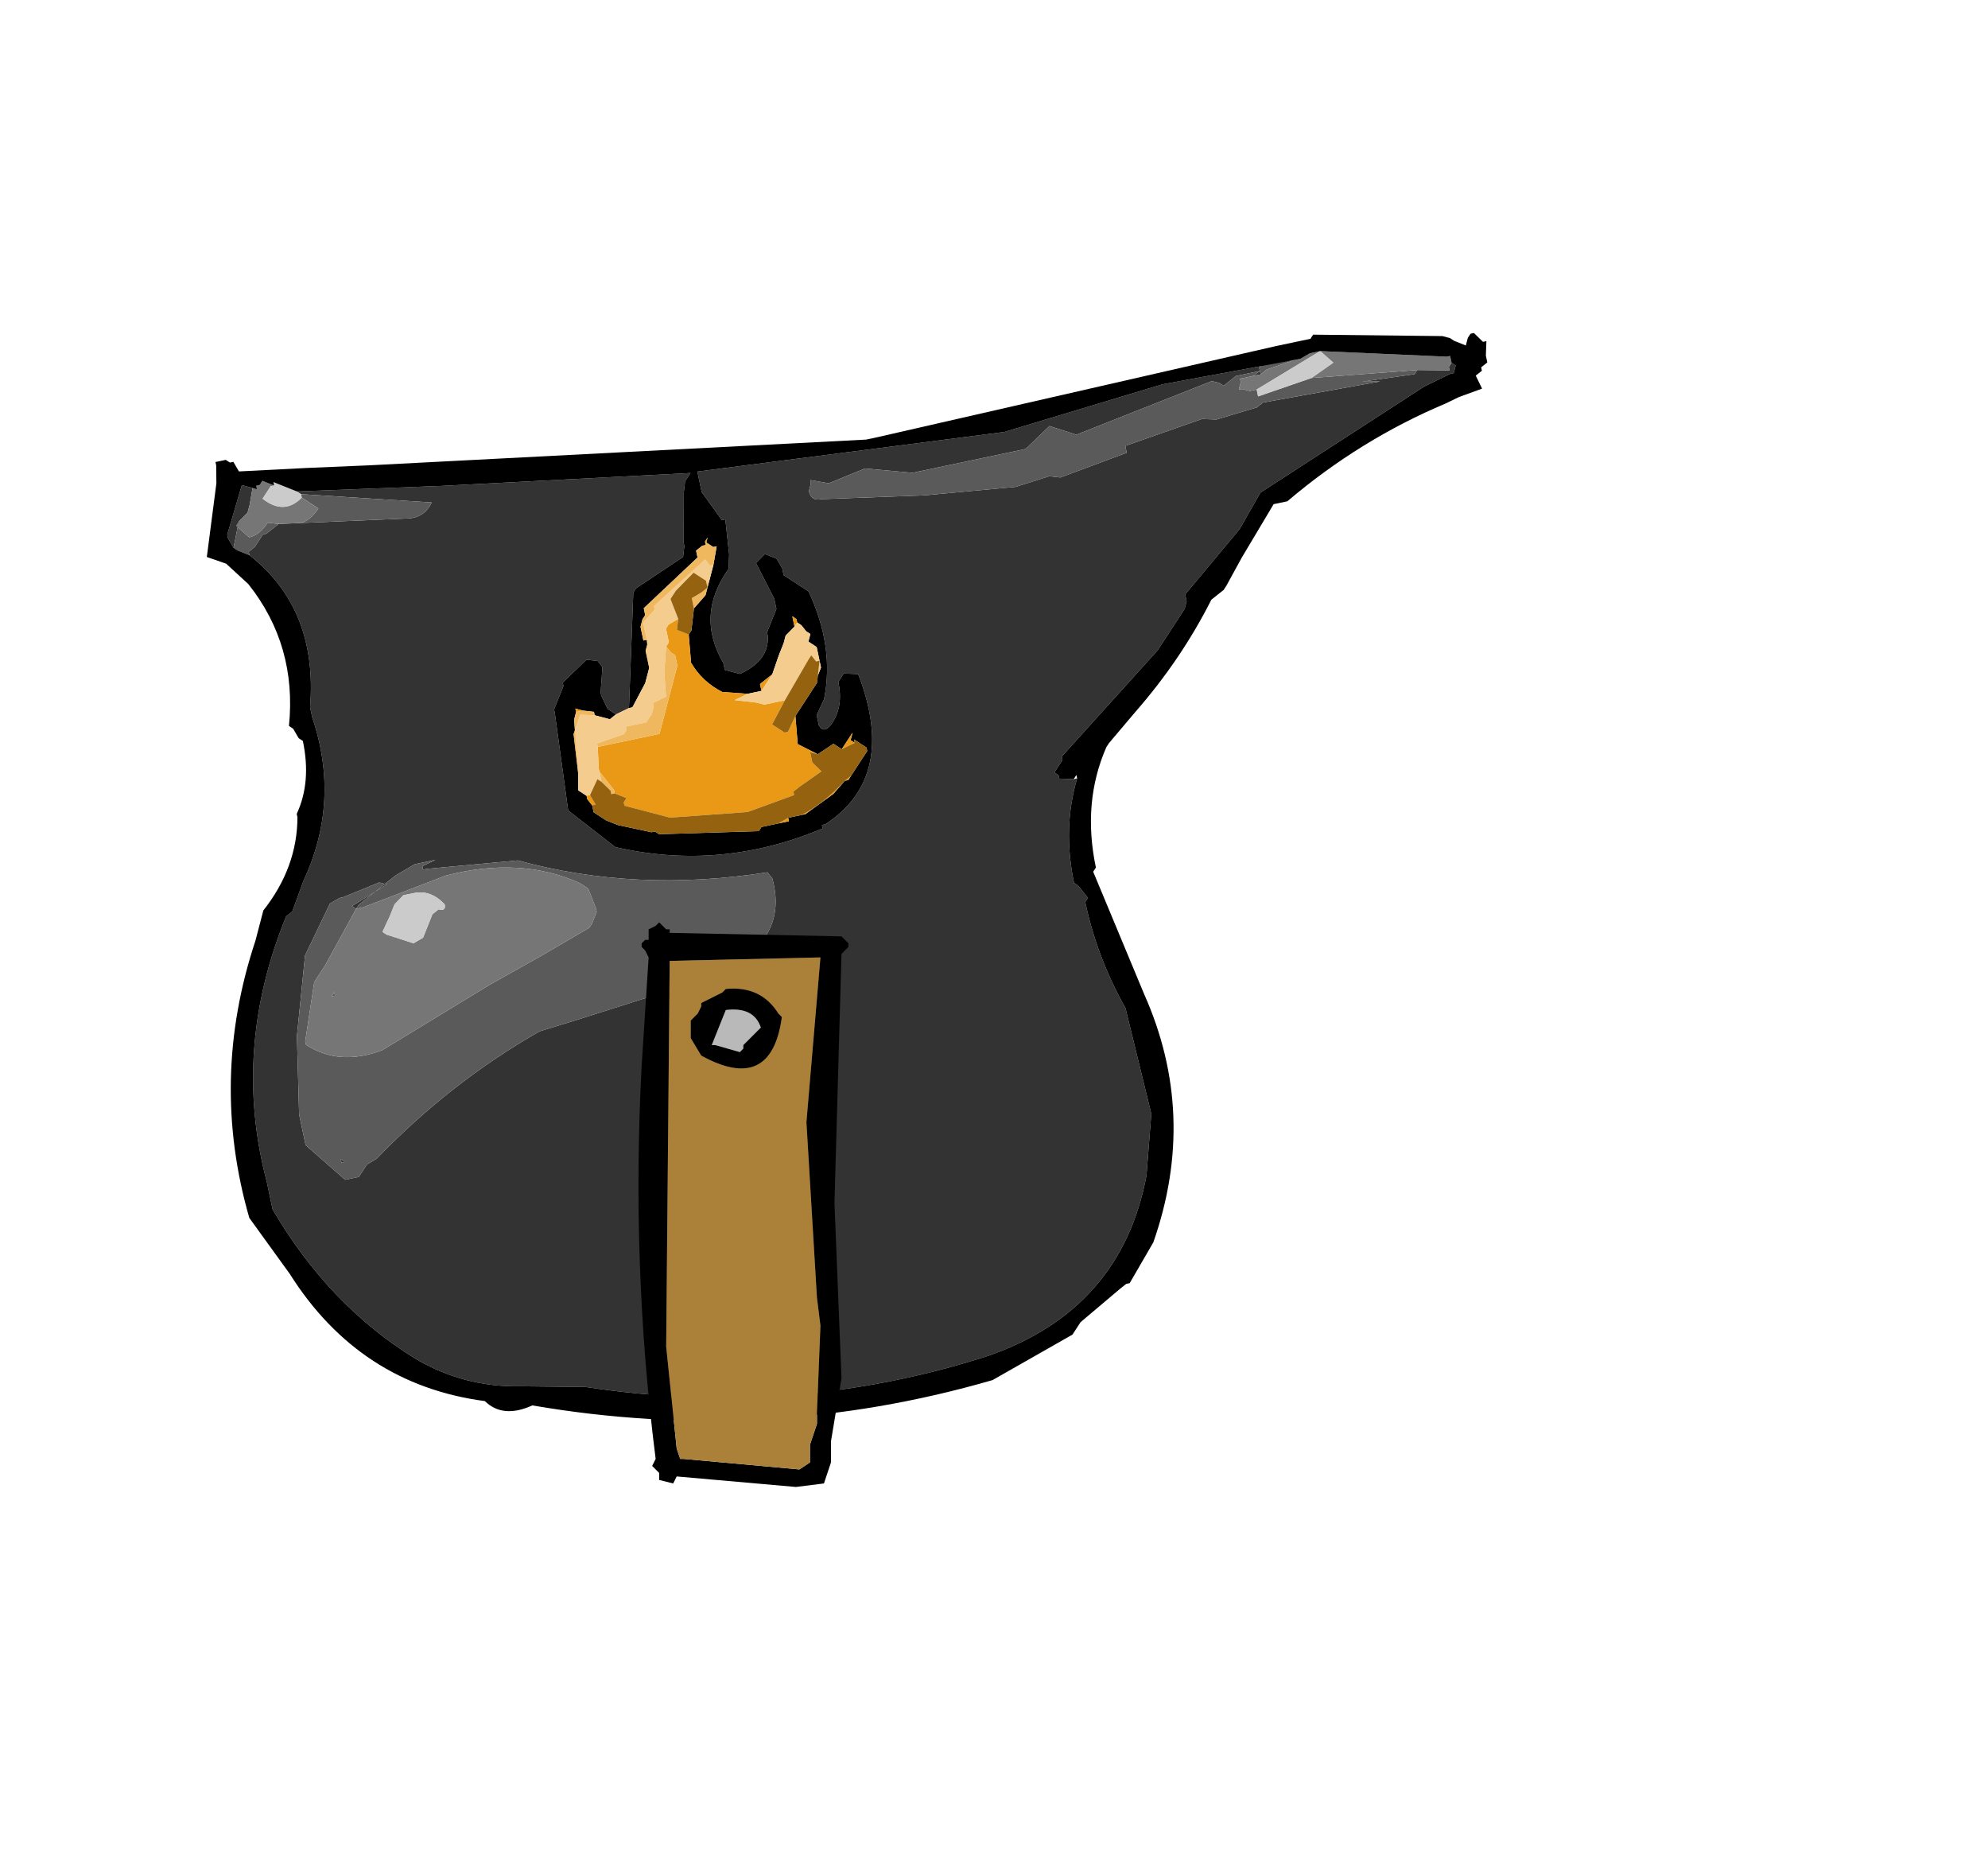 <?xml version="1.0" encoding="UTF-8" standalone="no"?>
<svg xmlns:xlink="http://www.w3.org/1999/xlink" height="159.3px" width="170.1px" xmlns="http://www.w3.org/2000/svg">
  <g transform="matrix(6.0, 0.0, 0.0, 6.0, 62.7, 88.2)">
    <use height="15.2" transform="matrix(0.978, -0.206, 0.206, 0.978, -9.099, -7.801)" width="19.85" xlink:href="#shape0"/>
    <use height="8.05" transform="matrix(1.0, 0.0, 0.0, 1.0, -1.35, -1.55)" width="3.0" xlink:href="#shape1"/>
  </g>
  <defs>
    <g id="shape0" transform="matrix(1.0, 0.0, 0.0, 1.0, 7.25, 9.5)">
      <path d="M9.85 -7.7 L9.45 -7.75 9.35 -7.7 9.35 -7.65 9.2 -7.65 9.05 -7.65 9.0 -7.65 8.8 -7.55 8.75 -7.6 8.65 -7.65 6.6 -7.3 6.25 -7.5 5.85 -7.25 4.2 -7.25 3.55 -7.45 3.0 -7.35 2.75 -7.45 2.75 -7.4 2.7 -7.3 Q2.7 -7.15 2.85 -7.15 L4.3 -6.9 5.6 -6.75 6.1 -6.8 6.25 -6.75 7.25 -6.9 7.25 -6.95 7.25 -7.0 8.4 -7.15 8.6 -7.1 9.2 -7.15 9.3 -7.2 11.0 -7.15 10.75 -7.2 11.5 -7.15 11.55 -7.2 12.0 -7.1 12.0 -7.15 12.05 -7.2 12.1 -7.15 12.05 -7.05 12.0 -7.05 11.6 -6.95 9.0 -5.95 8.6 -5.5 7.65 -4.75 7.65 -4.65 7.6 -4.55 7.1 -4.05 5.45 -2.85 5.45 -2.8 5.4 -2.75 5.35 -2.7 5.3 -2.65 5.35 -2.6 5.35 -2.55 5.55 -2.5 5.6 -2.5 Q5.25 -1.85 5.25 -1.05 L5.3 -1.0 5.4 -0.8 5.35 -0.75 Q5.35 0.05 5.6 0.85 L5.65 2.4 5.4 3.25 Q4.65 5.05 2.65 5.3 -0.25 5.6 -3.05 4.55 L-3.95 4.35 Q-4.75 4.2 -5.35 3.65 -6.4 2.65 -6.9 1.15 L-6.9 0.75 Q-7.0 -1.2 -5.85 -2.9 L-5.75 -2.95 -5.5 -3.35 Q-4.75 -4.35 -4.9 -5.6 L-4.9 -5.75 Q-4.5 -7.1 -5.3 -8.05 L-5.3 -8.1 -5.2 -8.15 -5.05 -8.3 -5.0 -8.3 -4.8 -8.4 -4.5 -8.35 -3.0 -8.1 Q-2.75 -8.05 -2.6 -8.25 L-4.4 -8.75 -4.45 -8.8 -2.4 -8.45 1.1 -7.9 1.05 -7.85 1.0 -7.8 0.95 -7.65 0.8 -6.95 0.8 -6.9 0.75 -6.75 0.0 -6.45 -0.05 -6.4 -0.45 -4.8 -0.65 -4.75 -0.7 -4.8 -0.75 -4.85 -0.8 -5.05 -0.8 -5.1 -0.7 -5.45 -0.75 -5.55 -0.9 -5.6 -1.3 -5.35 -1.3 -5.3 -1.5 -5.0 -1.5 -4.95 -1.6 -3.55 -1.05 -2.9 Q0.35 -2.25 1.9 -2.55 L1.9 -2.6 1.95 -2.6 Q3.1 -3.05 2.85 -4.6 L2.65 -4.65 2.55 -4.55 Q2.55 -4.2 2.35 -4.0 2.2 -3.85 2.15 -4.0 L2.15 -4.1 2.15 -4.15 2.3 -4.35 Q2.6 -5.05 2.4 -5.9 L2.1 -6.2 2.1 -6.3 2.05 -6.45 1.9 -6.55 1.75 -6.45 1.9 -5.9 1.9 -5.75 1.7 -5.45 1.7 -5.4 Q1.65 -5.05 1.2 -4.95 L1.0 -5.05 1.0 -5.15 Q0.75 -5.9 1.35 -6.45 L1.4 -6.65 1.45 -7.15 1.4 -7.15 1.2 -7.6 1.2 -7.85 1.2 -7.9 5.6 -7.55 7.95 -7.75 9.95 -7.7 9.85 -7.7 M9.25 -7.6 L9.35 -7.65 9.35 -7.6 9.25 -7.6 M1.05 -2.0 L1.0 -2.1 Q-0.9 -2.2 -2.45 -3.0 L-3.75 -3.15 -3.8 -3.15 -3.8 -3.2 -3.6 -3.25 -3.85 -3.25 -3.9 -3.25 -4.2 -3.15 -4.1 -3.2 -4.8 -2.85 -4.85 -2.8 -4.9 -2.85 -4.35 -3.05 -4.45 -3.1 -5.0 -3.0 -5.05 -3.0 -5.2 -2.95 -5.7 -2.3 -6.05 -1.2 -6.25 -0.1 -6.25 0.35 -5.8 0.95 -5.6 0.95 -5.45 0.8 -5.3 0.75 Q-4.05 -0.1 -2.65 -0.55 L-2.1 -0.6 -0.1 -0.8 0.2 -0.9 Q1.1 -1.15 1.05 -2.0 M-5.5 -8.2 L-5.55 -8.35 -5.55 -8.4 -5.2 -9.05 -5.0 -8.95 -5.05 -9.0 -5.15 -8.75 -5.2 -8.65 -5.35 -8.55 -5.5 -8.2 M-5.8 0.7 L-5.8 0.65 -5.75 0.7 -5.8 0.7" fill="#333333" fill-rule="evenodd" stroke="none"/>
      <path d="M11.55 -7.2 L11.5 -7.15 10.75 -7.2 11.0 -7.15 9.3 -7.2 9.2 -7.15 8.6 -7.1 8.4 -7.15 7.25 -7.0 7.25 -6.95 7.25 -6.9 6.25 -6.75 6.1 -6.8 5.6 -6.75 4.3 -6.9 2.85 -7.15 Q2.7 -7.15 2.7 -7.3 L2.75 -7.4 2.75 -7.45 3.0 -7.35 3.55 -7.45 4.2 -7.25 5.85 -7.25 6.25 -7.5 6.6 -7.3 8.65 -7.65 8.75 -7.6 8.8 -7.55 9.0 -7.65 9.05 -7.65 9.2 -7.65 9.35 -7.65 9.35 -7.7 9.45 -7.75 9.85 -7.7 9.45 -7.65 9.35 -7.6 9.35 -7.65 9.25 -7.6 9.05 -7.6 9.05 -7.55 9.0 -7.45 9.05 -7.45 9.15 -7.4 9.25 -7.4 9.25 -7.3 10.05 -7.4 11.55 -7.2 M-4.4 -8.75 L-2.6 -8.25 Q-2.75 -8.05 -3.0 -8.1 L-4.5 -8.35 Q-4.35 -8.35 -4.2 -8.5 L-4.4 -8.7 -4.4 -8.75 M-4.8 -8.4 L-5.0 -8.3 -5.05 -8.3 -5.2 -8.15 -5.3 -8.1 -5.3 -8.05 -5.45 -8.15 -5.5 -8.2 -5.35 -8.55 -5.4 -8.5 -5.25 -8.3 Q-5.1 -8.3 -4.95 -8.45 L-4.8 -8.4 M1.05 -2.0 Q1.1 -1.15 0.2 -0.9 L-0.1 -0.8 -2.1 -0.6 -2.65 -0.55 Q-4.05 -0.1 -5.3 0.75 L-5.45 0.8 -5.6 0.95 -5.8 0.95 -6.25 0.35 -6.25 -0.1 -6.05 -1.2 -5.7 -2.3 -5.2 -2.95 -5.05 -3.0 -5.0 -3.0 -4.45 -3.1 -4.35 -3.05 -4.9 -2.85 -4.85 -2.8 -4.8 -2.85 -4.1 -3.2 -4.2 -3.15 -3.9 -3.25 -3.85 -3.25 -3.6 -3.25 -3.8 -3.2 -3.8 -3.15 -3.75 -3.15 -2.45 -3.0 Q-0.9 -2.2 1.0 -2.1 L1.05 -2.0 M-4.85 -2.8 L-5.45 -2.1 -5.65 -1.9 -5.95 -1.1 -5.95 -1.05 Q-5.55 -0.65 -4.9 -0.75 L-3.2 -1.35 -2.4 -1.6 -1.65 -1.85 -1.6 -1.9 -1.5 -2.05 -1.5 -2.1 -1.55 -2.4 -1.6 -2.45 -1.65 -2.5 Q-2.4 -3.05 -3.5 -3.0 L-4.75 -2.8 -4.85 -2.8 M-5.4 -1.65 L-5.45 -1.65 -5.2 -1.9 -5.4 -1.7 -5.4 -1.65 M-5.8 0.7 L-5.75 0.7 -5.8 0.65 -5.8 0.7" fill="#5a5a5a" fill-rule="evenodd" stroke="none"/>
      <path d="M9.85 -7.7 L9.95 -7.7 10.1 -7.75 10.25 -7.75 9.25 -7.4 9.15 -7.4 9.05 -7.45 9.0 -7.45 9.05 -7.55 9.05 -7.6 9.25 -7.6 9.35 -7.6 9.45 -7.65 9.85 -7.7 M-4.5 -8.35 L-4.8 -8.4 -4.95 -8.45 Q-5.1 -8.3 -5.25 -8.3 L-5.4 -8.5 -5.35 -8.55 -5.2 -8.65 -5.15 -8.75 -5.05 -9.0 -5.0 -8.95 -5.0 -9.0 -4.95 -9.0 -4.9 -9.05 -4.75 -8.95 -4.8 -8.95 -4.95 -8.8 Q-4.7 -8.5 -4.4 -8.7 L-4.2 -8.5 Q-4.35 -8.35 -4.5 -8.35 M12.05 -7.2 L12.0 -7.15 12.0 -7.1 11.55 -7.2 10.05 -7.4 10.4 -7.55 10.25 -7.75 12.0 -7.3 12.05 -7.3 12.05 -7.25 12.05 -7.2 M-4.85 -2.8 L-4.75 -2.8 -3.5 -3.0 Q-2.4 -3.05 -1.65 -2.5 L-1.6 -2.45 -1.55 -2.4 -1.5 -2.1 -1.5 -2.05 -1.6 -1.9 -1.65 -1.85 -2.4 -1.6 -3.2 -1.35 -4.9 -0.75 Q-5.55 -0.65 -5.95 -1.05 L-5.95 -1.1 -5.65 -1.9 -5.45 -2.1 -4.85 -2.8 M-3.8 -2.5 L-3.7 -2.55 Q-3.6 -2.5 -3.6 -2.6 -3.75 -2.85 -4.0 -2.85 L-4.15 -2.85 -4.3 -2.75 -4.4 -2.6 -4.55 -2.4 -4.5 -2.35 -4.15 -2.15 -4.0 -2.2 -3.8 -2.5 M-5.4 -1.65 L-5.4 -1.7 -5.2 -1.9 -5.45 -1.65 -5.4 -1.65" fill="#767676" fill-rule="evenodd" stroke="none"/>
      <path d="M-4.45 -8.8 L-4.4 -8.75 -4.4 -8.7 Q-4.7 -8.5 -4.95 -8.8 L-4.8 -8.95 -4.75 -8.95 -4.75 -9.0 -4.45 -8.8 M10.05 -7.4 L9.25 -7.3 9.25 -7.4 10.25 -7.75 10.4 -7.55 10.05 -7.4 M-3.8 -2.5 L-4.0 -2.2 -4.15 -2.15 -4.5 -2.35 -4.55 -2.4 -4.4 -2.6 -4.3 -2.75 -4.15 -2.85 -4.0 -2.85 Q-3.75 -2.85 -3.6 -2.6 -3.6 -2.5 -3.7 -2.55 L-3.8 -2.5" fill="#cbcbcb" fill-rule="evenodd" stroke="none"/>
      <path d="M9.95 -7.7 L7.95 -7.75 5.6 -7.55 1.2 -7.9 1.2 -7.85 1.2 -7.6 1.4 -7.15 1.45 -7.15 1.4 -6.65 1.35 -6.45 Q0.75 -5.9 1.0 -5.15 L1.0 -5.05 1.2 -4.95 Q1.65 -5.05 1.7 -5.4 L1.7 -5.45 1.9 -5.75 1.9 -5.9 1.75 -6.45 1.9 -6.55 2.05 -6.45 2.1 -6.3 2.1 -6.2 2.4 -5.9 Q2.6 -5.05 2.3 -4.35 L2.15 -4.15 2.15 -4.1 2.15 -4.0 Q2.2 -3.85 2.35 -4.0 2.55 -4.2 2.55 -4.55 L2.65 -4.65 2.85 -4.6 Q3.1 -3.05 1.95 -2.6 L1.9 -2.6 1.9 -2.55 Q0.35 -2.25 -1.05 -2.9 L-1.6 -3.55 -1.5 -4.95 -1.5 -5.0 -1.3 -5.3 -1.3 -5.35 -0.9 -5.6 -0.75 -5.55 -0.7 -5.45 -0.8 -5.1 -0.8 -5.05 -0.75 -4.85 -0.7 -4.8 -0.65 -4.75 -0.75 -4.7 -0.95 -4.8 -0.95 -4.85 -1.1 -4.9 -1.2 -4.95 -1.2 -4.9 -1.25 -4.8 -1.35 -4.05 -1.4 -3.8 -1.3 -3.7 -1.3 -3.65 -1.25 -3.55 -1.25 -3.45 -1.1 -3.3 -0.95 -3.2 -0.5 -3.0 -0.45 -3.0 -0.4 -2.95 1.0 -2.7 1.05 -2.75 1.3 -2.75 1.45 -2.75 1.45 -2.8 1.65 -2.8 1.7 -2.8 2.15 -3.0 2.35 -3.15 2.4 -3.15 2.45 -3.2 2.75 -3.5 2.75 -3.55 2.6 -3.7 2.6 -3.65 2.55 -3.7 2.6 -3.8 2.45 -3.65 2.4 -3.6 2.3 -3.7 2.05 -3.6 1.8 -3.8 1.85 -4.2 2.25 -4.6 2.25 -4.65 2.35 -4.8 2.35 -5.1 2.25 -5.2 2.3 -5.3 2.25 -5.35 2.2 -5.45 2.15 -5.5 2.15 -5.55 2.1 -5.6 2.1 -5.45 1.95 -5.35 1.9 -5.25 1.8 -5.1 1.65 -4.85 1.45 -4.75 1.45 -4.7 1.45 -4.65 1.25 -4.65 0.9 -4.75 Q0.65 -4.95 0.55 -5.25 L0.6 -5.65 0.65 -5.7 0.7 -5.85 0.75 -6.0 0.95 -6.15 1.0 -6.25 1.05 -6.35 1.15 -6.55 1.25 -6.8 1.2 -6.8 1.1 -6.9 1.15 -6.95 1.15 -7.05 1.15 -6.95 1.1 -6.85 1.05 -6.85 0.95 -6.8 0.95 -6.7 0.05 -6.15 0.05 -6.05 0.0 -6.0 -0.05 -5.9 -0.05 -5.7 0.0 -5.7 -0.05 -5.3 -0.15 -5.1 -0.4 -4.8 -0.45 -4.8 -0.05 -6.4 0.0 -6.45 0.75 -6.75 0.8 -6.9 0.8 -6.95 0.95 -7.65 1.0 -7.8 1.05 -7.85 1.1 -7.9 -2.4 -8.45 -4.45 -8.8 -4.75 -9.0 -4.75 -8.95 -4.9 -9.05 -4.95 -9.0 -5.0 -9.0 -5.0 -8.95 -5.2 -9.05 -5.55 -8.4 -5.55 -8.35 -5.5 -8.2 -5.45 -8.15 -5.3 -8.05 Q-4.5 -7.1 -4.9 -5.75 L-4.9 -5.6 Q-4.75 -4.35 -5.5 -3.35 L-5.75 -2.95 -5.85 -2.9 Q-7.0 -1.2 -6.9 0.75 L-6.9 1.15 Q-6.4 2.65 -5.35 3.65 -4.75 4.2 -3.95 4.35 L-3.05 4.55 Q-0.25 5.6 2.65 5.3 4.65 5.05 5.4 3.25 L5.65 2.4 5.6 0.85 Q5.35 0.05 5.35 -0.75 L5.4 -0.8 5.3 -1.0 5.25 -1.05 Q5.25 -1.85 5.6 -2.5 L5.6 -2.55 5.55 -2.5 5.35 -2.55 5.35 -2.6 5.3 -2.65 5.35 -2.7 5.4 -2.75 5.45 -2.8 5.45 -2.85 7.1 -4.05 7.6 -4.55 7.65 -4.65 7.65 -4.75 8.6 -5.5 9.0 -5.95 11.6 -6.95 12.0 -7.05 12.05 -7.05 12.1 -7.15 12.05 -7.2 12.05 -7.25 12.05 -7.3 12.0 -7.3 10.25 -7.75 10.1 -7.75 9.95 -7.7 M10.2 -8.0 L12.0 -7.6 12.1 -7.55 12.15 -7.5 12.3 -7.4 12.35 -7.5 12.4 -7.55 12.45 -7.55 12.55 -7.4 12.6 -7.4 12.55 -7.2 12.55 -7.15 12.55 -7.1 12.45 -7.05 12.45 -7.0 12.35 -6.95 12.4 -6.75 12.05 -6.7 11.85 -6.65 Q10.55 -6.4 9.35 -5.75 L9.15 -5.75 8.55 -5.1 8.25 -4.75 8.2 -4.7 8.0 -4.6 Q7.4 -3.85 6.6 -3.25 L6.15 -2.9 6.1 -2.85 Q5.6 -2.15 5.6 -1.2 L5.55 -1.15 5.9 0.7 Q6.3 2.55 5.3 4.2 L4.85 4.7 4.8 4.7 4.7 4.75 4.05 5.1 3.95 5.2 3.9 5.25 2.65 5.65 Q-0.7 5.9 -3.85 4.65 -4.3 4.75 -4.5 4.45 -6.2 3.85 -6.85 2.1 L-7.25 1.2 Q-7.4 -0.85 -6.35 -2.65 L-6.15 -3.05 Q-5.55 -3.55 -5.4 -4.25 L-5.4 -4.3 Q-5.1 -4.7 -5.1 -5.3 L-5.15 -5.35 -5.2 -5.5 -5.25 -5.55 Q-4.9 -6.65 -5.4 -7.65 L-5.65 -8.0 -5.9 -8.15 -5.55 -9.15 -5.6 -9.15 -5.55 -9.15 -5.5 -9.4 -5.5 -9.45 -5.4 -9.45 -5.35 -9.45 -5.3 -9.4 -5.25 -9.4 -5.2 -9.25 -4.25 -9.1 -3.35 -8.95 3.65 -7.85 3.8 -7.85 9.65 -7.95 10.15 -7.95 10.2 -8.0" fill="#000000" fill-rule="evenodd" stroke="none"/>
      <path d="M2.15 -5.5 L2.1 -5.45 2.1 -5.6 2.15 -5.55 2.15 -5.5 M1.65 -4.85 L1.5 -4.7 1.45 -4.65 1.45 -4.7 1.45 -4.75 1.65 -4.85 M1.25 -4.65 L1.05 -4.6 1.35 -4.5 1.45 -4.45 1.75 -4.45 1.5 -4.15 1.65 -4.0 1.7 -4.0 1.85 -4.2 1.8 -3.8 2.05 -3.6 1.95 -3.65 1.95 -3.6 1.95 -3.5 2.05 -3.35 1.7 -3.2 1.6 -3.15 1.6 -3.1 0.9 -3.0 -0.2 -3.15 -0.8 -3.45 -0.8 -3.5 -0.75 -3.55 -0.9 -3.65 -0.9 -3.7 -0.95 -3.8 -1.05 -4.0 -1.05 -4.05 -1.0 -4.35 -0.15 -4.35 -0.1 -4.35 0.0 -4.55 0.3 -5.15 0.35 -5.25 0.35 -5.4 0.3 -5.45 0.25 -5.55 0.3 -5.6 0.3 -5.8 0.35 -5.85 0.5 -5.9 0.45 -5.75 0.6 -5.65 0.55 -5.25 Q0.65 -4.95 0.9 -4.75 L1.25 -4.65 M1.1 -6.85 L1.15 -6.95 1.1 -6.9 1.1 -6.85 M2.4 -3.6 L2.45 -3.65 2.6 -3.8 2.55 -3.7 2.6 -3.65 2.4 -3.6 M2.45 -3.2 L2.4 -3.15 2.35 -3.15 2.15 -3.0 1.7 -2.8 1.65 -2.8 Q2.0 -2.9 2.35 -3.15 L2.45 -3.2 M1.45 -2.8 L1.45 -2.75 1.3 -2.75 1.45 -2.8 M-1.25 -3.55 L-1.3 -3.65 -1.3 -3.7 -1.25 -3.7 -1.2 -3.55 -1.25 -3.55 M-1.2 -4.9 L-1.2 -4.95 -1.1 -4.9 -1.15 -4.9 -1.2 -4.9 M0.0 -5.65 L-0.05 -5.55 -0.05 -5.3 0.0 -5.7 0.0 -5.65" fill="#e99916" fill-rule="evenodd" stroke="none"/>
      <path d="M-0.65 -4.75 L-0.45 -4.8 -0.4 -4.8 -0.15 -5.1 -0.05 -5.3 -0.05 -5.55 0.0 -5.65 0.0 -5.95 0.2 -6.1 0.2 -6.15 1.05 -6.65 1.1 -6.55 1.15 -6.55 1.05 -6.35 1.0 -6.3 1.0 -6.35 0.85 -6.5 0.55 -6.3 0.45 -6.2 0.5 -5.9 0.35 -5.85 0.3 -5.8 0.3 -5.6 0.25 -5.55 0.15 -5.2 0.1 -4.85 -0.1 -4.8 -0.1 -4.75 -0.15 -4.65 -0.25 -4.55 -0.55 -4.55 -0.55 -4.5 -0.6 -4.45 -1.0 -4.4 -1.0 -4.35 -1.05 -4.05 -1.05 -4.0 -1.05 -3.95 -1.05 -3.85 -1.1 -3.9 -1.25 -3.7 -1.3 -3.7 -1.4 -3.8 -1.35 -4.05 -1.3 -4.6 -1.15 -4.85 -0.95 -4.8 -0.75 -4.7 -0.65 -4.75 M2.1 -5.45 L2.15 -5.5 2.2 -5.45 2.25 -5.35 2.3 -5.3 2.25 -5.2 2.35 -5.1 2.35 -4.8 2.25 -4.65 2.25 -4.6 2.35 -4.9 2.3 -4.9 2.25 -5.0 2.2 -4.95 1.75 -4.45 1.45 -4.45 1.35 -4.5 1.05 -4.6 1.25 -4.65 1.45 -4.65 1.5 -4.7 1.65 -4.85 1.8 -5.1 1.9 -5.25 1.95 -5.35 2.1 -5.45" fill="#f4cd8e" fill-rule="evenodd" stroke="none"/>
      <path d="M1.1 -6.9 L1.2 -6.8 1.25 -6.8 1.15 -6.55 1.1 -6.55 1.05 -6.65 0.2 -6.15 0.2 -6.1 0.0 -5.95 0.0 -5.65 0.0 -5.7 -0.05 -5.7 -0.05 -5.9 0.0 -6.0 0.05 -6.05 0.05 -6.15 0.95 -6.7 0.95 -6.8 1.05 -6.85 1.1 -6.85 1.1 -6.9 M1.05 -6.35 L1.0 -6.25 0.95 -6.15 0.75 -6.0 0.75 -6.15 0.9 -6.2 1.0 -6.25 1.0 -6.3 1.05 -6.35 M-1.35 -4.05 L-1.25 -4.8 -1.2 -4.9 -1.15 -4.9 -1.1 -4.9 -0.95 -4.85 -0.95 -4.8 -1.15 -4.85 -1.3 -4.6 -1.35 -4.05 M0.25 -5.55 L0.3 -5.45 0.35 -5.4 0.35 -5.25 0.3 -5.15 0.0 -4.55 -0.1 -4.35 -0.15 -4.35 -1.0 -4.35 -1.0 -4.4 -0.6 -4.45 -0.55 -4.5 -0.55 -4.55 -0.25 -4.55 -0.15 -4.65 -0.1 -4.75 -0.1 -4.8 0.1 -4.85 0.15 -5.2 0.25 -5.55 M-1.05 -4.0 L-0.95 -3.8 -0.9 -3.7 -0.9 -3.65 -0.95 -3.65 -0.95 -3.7 -1.05 -3.85 -1.05 -3.95 -1.05 -4.0" fill="#efb85f" fill-rule="evenodd" stroke="none"/>
      <path d="M1.75 -4.45 L2.2 -4.95 2.25 -5.0 2.3 -4.9 2.35 -4.9 2.25 -4.6 1.85 -4.2 1.7 -4.0 1.65 -4.0 1.5 -4.15 1.75 -4.45 M0.75 -6.0 L0.7 -5.85 0.65 -5.7 0.6 -5.65 0.45 -5.75 0.5 -5.9 0.45 -6.2 0.55 -6.3 0.85 -6.5 1.0 -6.35 1.0 -6.3 1.0 -6.25 0.9 -6.2 0.75 -6.15 0.75 -6.0 M2.05 -3.6 L2.3 -3.7 2.4 -3.6 2.6 -3.65 2.6 -3.7 2.75 -3.55 2.75 -3.5 2.45 -3.2 2.35 -3.15 Q2.0 -2.9 1.65 -2.8 L1.45 -2.8 1.3 -2.75 1.05 -2.75 1.0 -2.7 -0.4 -2.95 -0.45 -3.0 -0.5 -3.0 -0.95 -3.2 -1.1 -3.3 -1.25 -3.45 -1.25 -3.55 -1.2 -3.55 -1.25 -3.7 -1.1 -3.9 -1.05 -3.85 -0.95 -3.7 -0.95 -3.65 -0.9 -3.65 -0.75 -3.55 -0.8 -3.5 -0.8 -3.45 -0.2 -3.15 0.9 -3.0 1.6 -3.1 1.6 -3.15 1.7 -3.2 2.05 -3.35 1.95 -3.5 1.95 -3.6 1.95 -3.65 2.05 -3.6" fill="#95620f" fill-rule="evenodd" stroke="none"/>
    </g>
    <g id="shape1" transform="matrix(1.0, 0.0, 0.0, 1.0, 1.35, 1.55)">
      <path d="M1.6 -1.3 L1.65 -1.25 1.65 -1.2 1.55 -1.1 1.45 2.45 1.55 4.95 1.4 5.85 1.4 5.95 1.4 6.15 1.3 6.45 0.9 6.5 -0.8 6.35 -0.85 6.45 -1.05 6.4 -1.05 6.3 -1.15 6.2 -1.1 6.1 Q-1.45 3.35 -1.3 0.5 L-1.2 -1.05 -1.25 -1.15 -1.3 -1.2 -1.3 -1.25 -1.25 -1.3 -1.2 -1.3 -1.2 -1.45 -1.1 -1.5 -1.05 -1.55 -0.95 -1.45 -0.9 -1.45 -0.9 -1.4 1.55 -1.35 1.6 -1.3 M-0.25 0.2 L0.1 0.3 0.15 0.25 0.15 0.2 0.4 -0.05 Q0.3 -0.35 -0.1 -0.3 L-0.3 0.2 -0.25 0.2 M0.65 -0.25 L0.7 -0.2 Q0.55 0.9 -0.45 0.35 L-0.6 0.1 -0.6 -0.15 -0.5 -0.25 -0.45 -0.35 -0.45 -0.4 -0.15 -0.55 -0.1 -0.6 Q0.4 -0.65 0.65 -0.25 M1.2 3.8 L1.05 1.3 1.25 -1.05 -0.9 -1.0 -0.95 4.5 -0.8 5.95 -0.75 6.1 -0.7 6.1 0.95 6.25 1.1 6.15 1.1 6.05 1.1 6.0 1.1 5.9 1.2 5.6 1.2 5.5 1.2 5.45 1.25 4.2 1.2 3.8" fill="#000000" fill-rule="evenodd" stroke="none"/>
      <path d="M-0.3 0.2 L-0.1 -0.3 Q0.3 -0.35 0.4 -0.05 L0.15 0.2 0.15 0.25 0.1 0.3 -0.25 0.2 -0.3 0.2" fill="#b9b9b9" fill-rule="evenodd" stroke="none"/>
      <path d="M1.2 3.8 L1.25 4.2 1.2 5.45 1.2 5.5 1.2 5.6 1.1 5.9 1.1 6.0 1.1 6.05 1.1 6.15 0.95 6.25 -0.7 6.1 -0.75 6.1 -0.8 5.95 -0.95 4.5 -0.9 -1.0 1.25 -1.05 1.05 1.3 1.2 3.8 M0.65 -0.25 Q0.4 -0.65 -0.1 -0.6 L-0.15 -0.55 -0.45 -0.4 -0.45 -0.35 -0.5 -0.25 -0.6 -0.15 -0.6 0.1 -0.45 0.35 Q0.55 0.9 0.7 -0.2 L0.65 -0.25" fill="#ab813a" fill-rule="evenodd" stroke="none"/>
    </g>
  </defs>
</svg>
